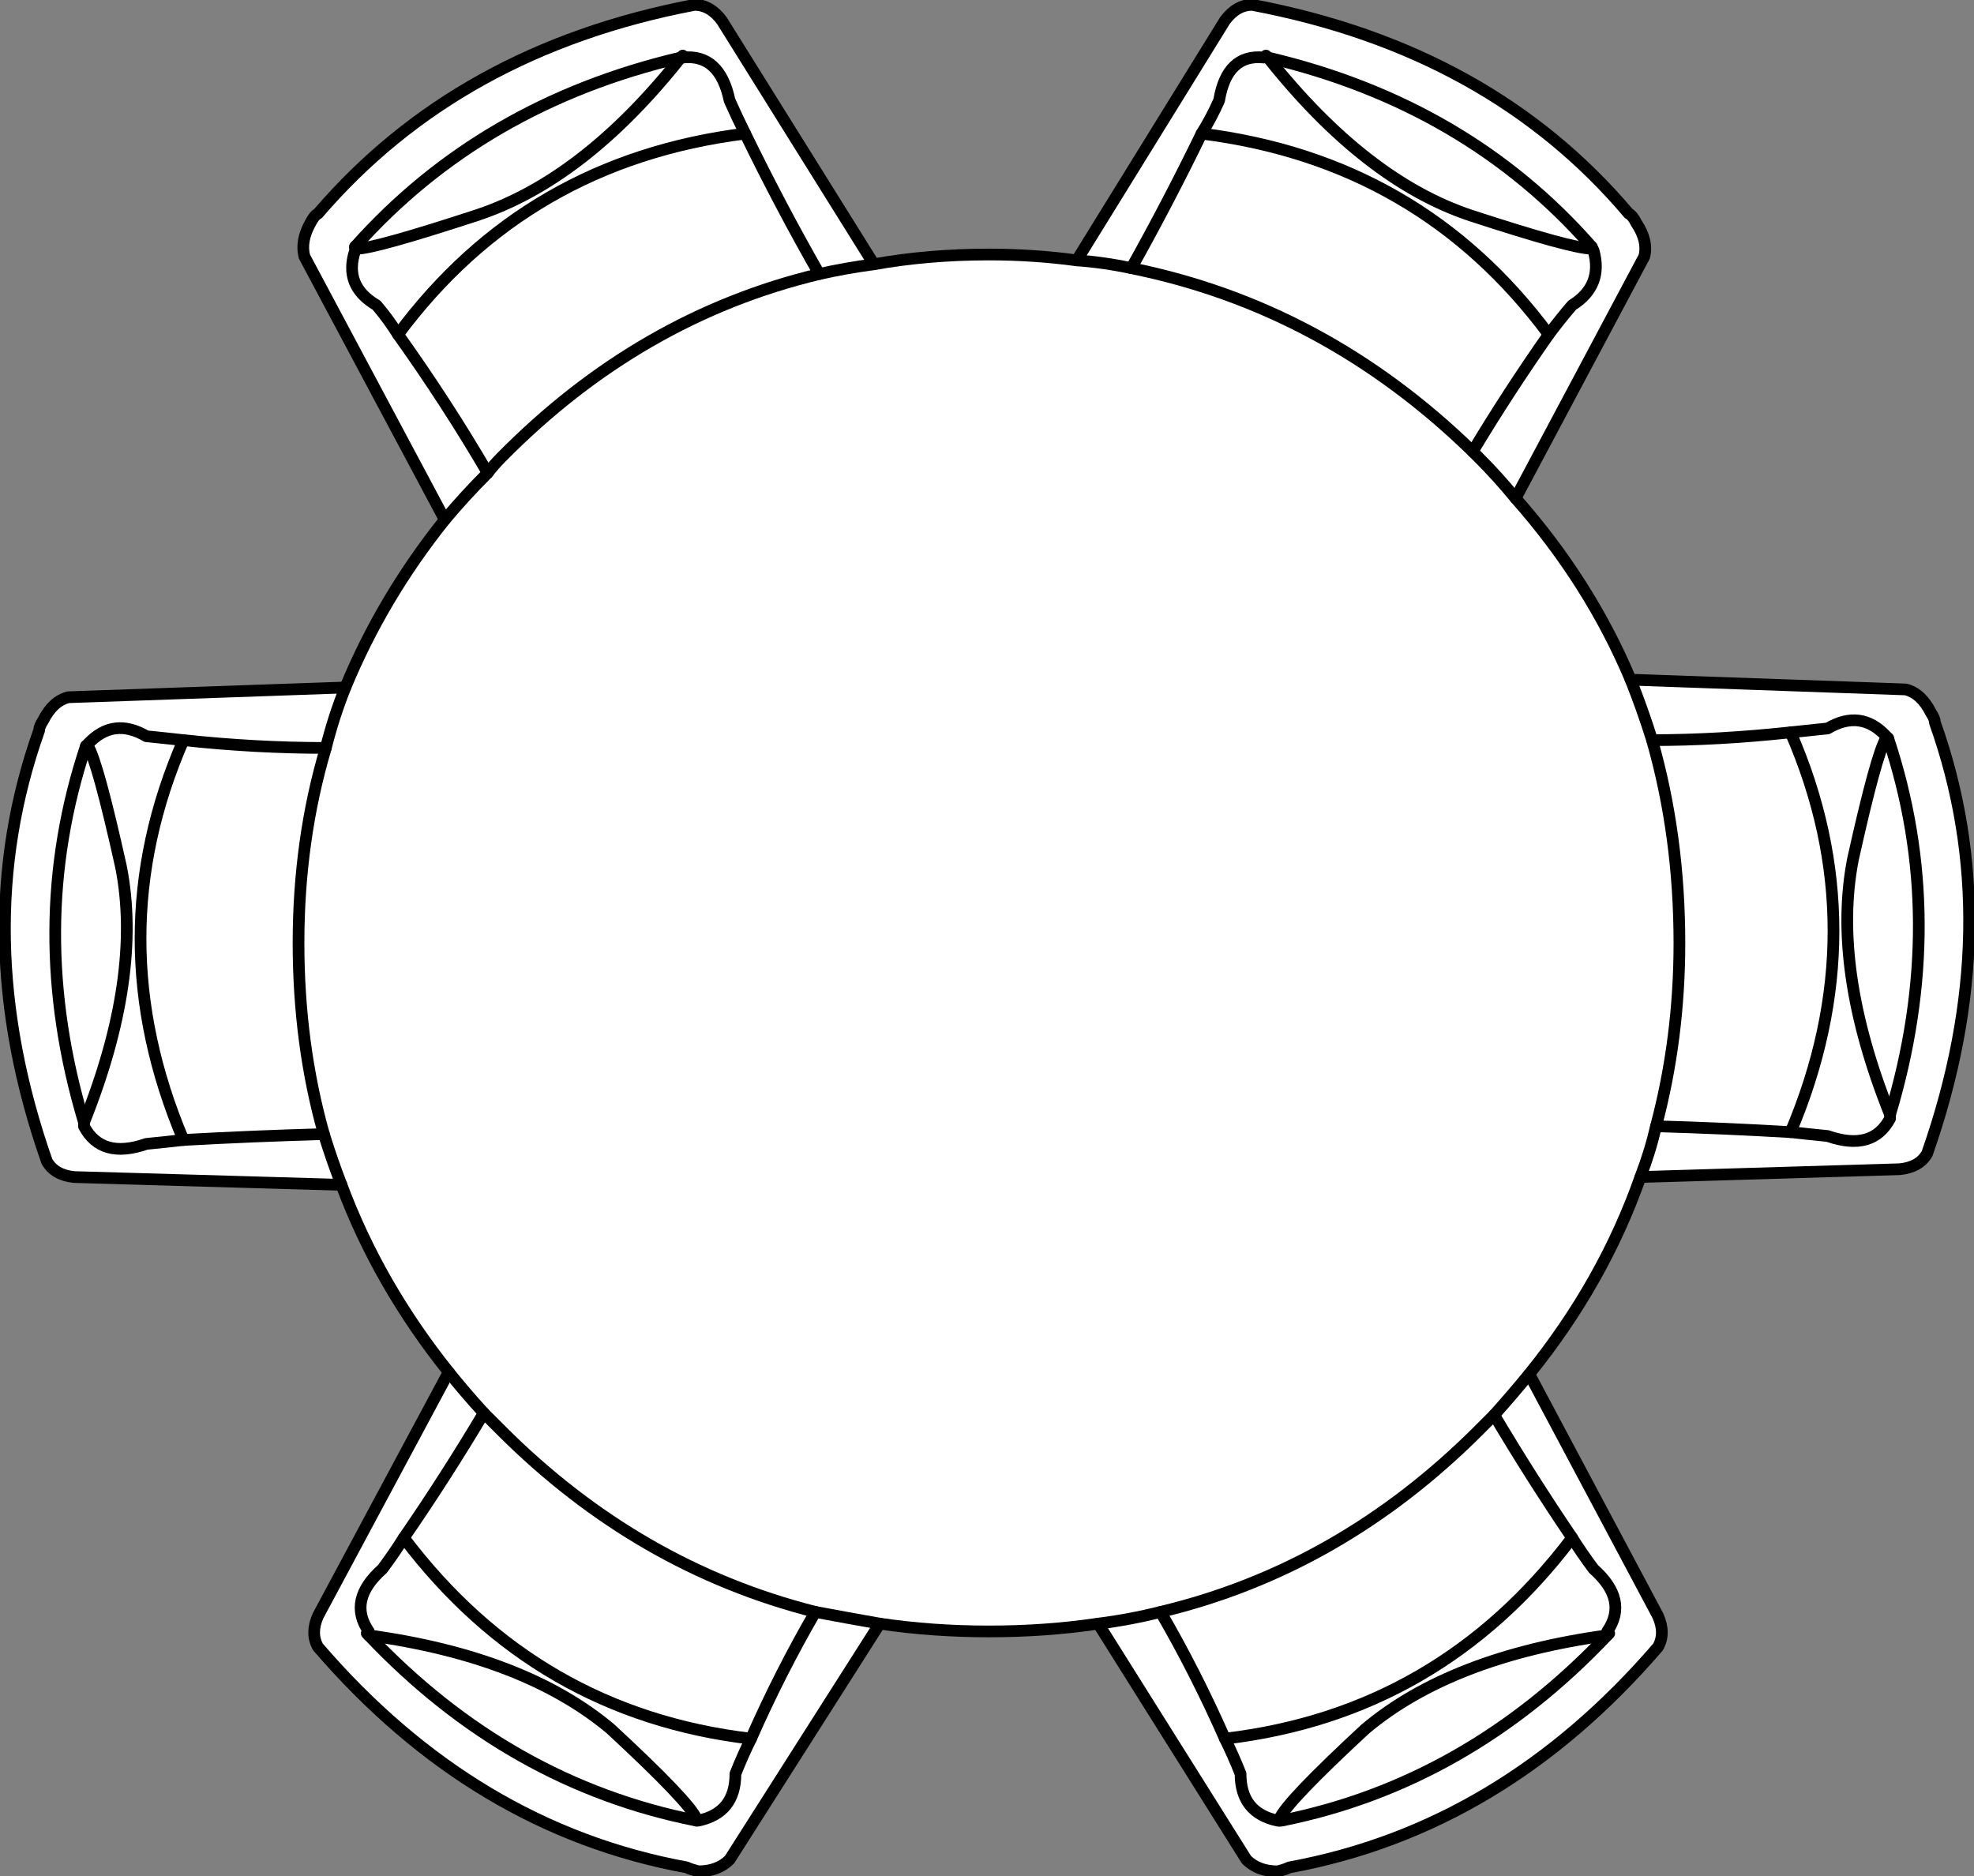<svg version="1.1" id="Layer_1" xmlns="http://www.w3.org/2000/svg" xmlns:xlink="http://www.w3.org/1999/xlink" x="0px" y="0px" width="50.605px" height="48.1px" viewBox="0 0 50.605 48.1" enable-background="new 0 0 50.605 48.1" xml:space="preserve" class="ng-scope">
<rect x="0" y="0" width="50.605" height="48.1" fill="#808080" stroke="none"/>
<path fill-rule="evenodd" clip-rule="evenodd" fill="#FFFFFF" d="M19.103,3.425c-3.733,0.467-6.7,2.184-8.9,5.15
	C12.403,5.608,15.37,3.892,19.103,3.425z"></path>
<path fill-rule="evenodd" clip-rule="evenodd" fill="#FFFFFF" d="M12.503,12.125c-0.7-1.2-1.467-2.383-2.3-3.55
	c-0.167-0.267-0.35-0.517-0.55-0.75c-0.567-0.333-0.75-0.8-0.55-1.4v-0.1c2.167-2.433,4.95-4.05,8.35-4.85l0.05-0.05v0.05
	c0.633-0.067,1.033,0.3,1.2,1.1c0.133,0.3,0.267,0.583,0.4,0.85c0.6,1.233,1.233,2.434,1.9,3.6c-0.667-1.167-1.3-2.367-1.9-3.6
	c-0.133-0.267-0.267-0.55-0.4-0.85c-0.167-0.8-0.566-1.167-1.2-1.1v-0.05l-0.05,0.05c-3.4,0.8-6.183,2.417-8.35,4.85v0.1
	c-0.2,0.6-0.017,1.067,0.55,1.4c0.2,0.233,0.383,0.483,0.55,0.75C11.036,9.742,11.803,10.925,12.503,12.125z"></path>
<path fill-rule="evenodd" clip-rule="evenodd" fill="#FFFFFF" d="M21.003,7.025c-3.067,0.733-5.784,2.3-8.15,4.7
	c-0.133,0.134-0.25,0.267-0.35,0.399c-0.4,0.4-0.767,0.801-1.1,1.2c0.333-0.399,0.7-0.8,1.1-1.2c0.1-0.133,0.216-0.266,0.35-0.399
	C15.219,9.325,17.936,7.758,21.003,7.025c0.433-0.1,0.9-0.183,1.4-0.25C21.903,6.842,21.436,6.925,21.003,7.025z"></path>
<path fill-rule="evenodd" clip-rule="evenodd" fill="#FFFFFF" d="M8.753,30.375l-6.85-0.199c-0.333-0.033-0.567-0.167-0.7-0.4
	c-1.367-3.9-1.433-7.584-0.2-11.05c0-0.067,0.033-0.15,0.1-0.25c0.167-0.333,0.383-0.534,0.65-0.601l7.1-0.25
	c-0.2,0.5-0.367,1.018-0.5,1.551c-0.466,1.566-0.7,3.232-0.7,5c0,1.732,0.217,3.366,0.65,4.899
	C8.436,29.508,8.586,29.941,8.753,30.375c-0.167-0.434-0.317-0.866-0.45-1.3c-0.433-1.533-0.65-3.167-0.65-4.899
	c0-1.768,0.233-3.434,0.7-5c0.133-0.533,0.3-1.051,0.5-1.551c0.633-1.533,1.483-2.967,2.55-4.3l-3.6-6.75
	c-0.067-0.267-0.017-0.55,0.15-0.85c0.067-0.133,0.133-0.217,0.2-0.25c2.4-2.8,5.617-4.583,9.65-5.35c0.267,0,0.5,0.133,0.7,0.4
	l3.9,6.25c0.933-0.167,1.917-0.25,2.95-0.25c0.767,0,1.517,0.05,2.25,0.15c0.467,0.033,0.934,0.1,1.4,0.2
	c-0.467-0.1-0.934-0.167-1.4-0.2l3.8-6.15c0.2-0.267,0.433-0.4,0.7-0.4c4.067,0.767,7.284,2.55,9.65,5.35
	c0.066,0.033,0.133,0.117,0.2,0.25c0.2,0.3,0.267,0.583,0.2,0.85l-3.3,6.2c-0.3-0.367-0.617-0.717-0.95-1.05
	c-0.067-0.067-0.117-0.116-0.15-0.15c0.6-1,1.25-2,1.95-3c0.2-0.267,0.4-0.517,0.6-0.75c0.533-0.333,0.717-0.8,0.55-1.4l-0.05-0.1
	c-2.133-2.433-4.9-4.05-8.3-4.85l-0.05-0.05l-0.05,0.05c-0.633-0.067-1.017,0.3-1.15,1.1c-0.133,0.3-0.284,0.583-0.45,0.85
	c-0.567,1.167-1.167,2.317-1.8,3.45c0.633-1.133,1.233-2.283,1.8-3.45c0.167-0.267,0.317-0.55,0.45-0.85
	c0.133-0.8,0.517-1.167,1.15-1.1l0.05-0.05l0.05,0.05c3.4,0.8,6.167,2.417,8.3,4.85l0.05,0.1c0.167,0.6-0.017,1.067-0.55,1.4
	c-0.2,0.233-0.4,0.483-0.6,0.75c-0.7,1-1.35,2-1.95,3c0.033,0.034,0.083,0.083,0.15,0.15c0.333,0.333,0.65,0.683,0.95,1.05
	c1.267,1.434,2.25,2.983,2.95,4.65l7.05,0.25c0.267,0.066,0.483,0.266,0.65,0.6c0.066,0.1,0.1,0.184,0.1,0.25
	c1.233,3.467,1.167,7.15-0.2,11.05c-0.133,0.233-0.367,0.366-0.7,0.4l-6.65,0.2c0.167-0.434,0.3-0.867,0.4-1.301
	c1.167,0.033,2.317,0.084,3.45,0.15c0.3,0.033,0.617,0.066,0.95,0.1c0.767,0.268,1.3,0.117,1.6-0.449v-0.101
	c1-3.333,0.983-6.55-0.05-9.649l-0.05-0.051c-0.433-0.467-0.933-0.533-1.5-0.199c-0.333,0.033-0.65,0.066-0.95,0.1
	c-1.233,0.133-2.417,0.2-3.55,0.2c-0.167-0.534-0.35-1.05-0.55-1.55c0.2,0.5,0.383,1.016,0.55,1.55c1.133,0,2.317-0.067,3.55-0.2
	c0.3-0.033,0.617-0.066,0.95-0.1c0.567-0.334,1.067-0.268,1.5,0.199l0.05,0.051c1.033,3.1,1.05,6.316,0.05,9.649v0.101
	c-0.3,0.566-0.833,0.717-1.6,0.449c-0.333-0.033-0.65-0.066-0.95-0.1c-1.133-0.066-2.283-0.117-3.45-0.15
	c-0.1,0.434-0.233,0.867-0.4,1.301c-0.633,1.8-1.583,3.482-2.85,5.05c-0.3,0.366-0.6,0.716-0.9,1.05
	c-0.133,0.133-0.267,0.267-0.4,0.4c-2.367,2.366-5.083,3.916-8.15,4.649c-0.534,0.134-1.067,0.233-1.6,0.3
	c0.533-0.066,1.066-0.166,1.6-0.3c3.066-0.733,5.783-2.283,8.15-4.649c0.133-0.134,0.267-0.268,0.4-0.4
	c0.3-0.334,0.6-0.684,0.9-1.05l3.3,6.2c0.133,0.3,0.133,0.566,0,0.8c-2.667,3.1-5.817,4.983-9.45,5.649
	c-0.067,0.033-0.167,0.066-0.3,0.101c-0.333,0-0.6-0.101-0.8-0.3l-3.8-6.051c-0.9,0.134-1.833,0.2-2.8,0.2
	c-0.966,0-1.9-0.066-2.8-0.2c-0.567-0.1-1.117-0.199-1.65-0.3c-3.033-0.767-5.717-2.316-8.05-4.649
	c-0.133-0.134-0.283-0.283-0.45-0.45c-0.333-0.366-0.633-0.717-0.9-1.05C10.303,33.675,9.386,32.075,8.753,30.375z"></path>
<path fill-rule="evenodd" clip-rule="evenodd" fill="#FFFFFF" d="M9.103,6.325l0.05,0.05c0.3,0,1.316-0.283,3.05-0.85
	c1.833-0.6,3.583-1.95,5.25-4.05c-1.667,2.1-3.417,3.45-5.25,4.05c-1.733,0.567-2.75,0.85-3.05,0.85L9.103,6.325z"></path>
<path fill-rule="evenodd" clip-rule="evenodd" fill="#FFFFFF" d="M32.503,1.475c1.667,2.1,3.4,3.45,5.2,4.05
	c1.733,0.567,2.767,0.85,3.1,0.85v-0.05v0.05c-0.333,0-1.367-0.283-3.1-0.85C35.903,4.925,34.169,3.575,32.503,1.475z"></path>
<path fill-rule="evenodd" clip-rule="evenodd" fill="#FFFFFF" d="M39.703,8.575c-2.2-2.966-5.167-4.683-8.9-5.15
	C34.536,3.892,37.503,5.608,39.703,8.575z"></path>
<path fill-rule="evenodd" clip-rule="evenodd" fill="#FFFFFF" d="M48.453,28.575c-1-2.5-1.316-4.683-0.95-6.55
	c0.4-1.8,0.683-2.834,0.85-3.1h0.05h-0.05c-0.167,0.266-0.45,1.3-0.85,3.1C47.136,23.892,47.453,26.075,48.453,28.575z"></path>
<path fill-rule="evenodd" clip-rule="evenodd" fill="#FFFFFF" d="M42.453,28.875c0.4-1.5,0.6-3.066,0.6-4.699
	c0-1.834-0.233-3.566-0.7-5.2c0.467,1.634,0.7,3.366,0.7,5.2C43.053,25.808,42.853,27.375,42.453,28.875z"></path>
<path fill-rule="evenodd" clip-rule="evenodd" fill="#FFFFFF" d="M45.903,18.775c1.467,3.367,1.467,6.783,0,10.25
	C47.37,25.558,47.37,22.142,45.903,18.775z"></path>
<path fill-rule="evenodd" clip-rule="evenodd" fill="#FFFFFF" d="M38.303,36.275c0.633,1.066,1.3,2.117,2,3.15
	c0.167,0.266,0.35,0.533,0.55,0.8c0.6,0.533,0.717,1.066,0.35,1.6l0.05,0.05l-0.05,0.051c-2.4,2.533-5.183,4.116-8.35,4.75h-0.05
	h-0.05c-0.633-0.134-0.95-0.533-0.95-1.2c-0.133-0.333-0.267-0.634-0.4-0.9c-0.5-1.134-1.05-2.216-1.65-3.25
	c0.6,1.034,1.15,2.116,1.65,3.25c0.133,0.267,0.267,0.567,0.4,0.9c0,0.667,0.317,1.066,0.95,1.2h0.05h0.05
	c3.167-0.634,5.95-2.217,8.35-4.75l0.05-0.051l-0.05-0.05c0.367-0.533,0.25-1.066-0.35-1.6c-0.2-0.267-0.383-0.534-0.55-0.8
	C39.603,38.392,38.936,37.341,38.303,36.275z"></path>
<path fill-rule="evenodd" clip-rule="evenodd" fill="#FFFFFF" d="M41.203,41.925c-2.667,0.366-4.733,1.166-6.2,2.399
	c-1.333,1.233-2.067,2-2.2,2.3v0.051v-0.051c0.133-0.3,0.867-1.066,2.2-2.3C36.469,43.091,38.536,42.292,41.203,41.925z"></path>
<path fill-rule="evenodd" clip-rule="evenodd" fill="#FFFFFF" d="M9.453,41.925c2.667,0.366,4.733,1.166,6.2,2.399
	c1.333,1.233,2.066,2,2.2,2.3v0.051v-0.051c-0.133-0.3-0.867-1.066-2.2-2.3C14.186,43.091,12.12,42.292,9.453,41.925z"></path>
<path fill-rule="evenodd" clip-rule="evenodd" fill="#FFFFFF" d="M22.553,41.625l-3.85,6.051c-0.2,0.199-0.467,0.3-0.8,0.3
	c-0.133-0.034-0.233-0.067-0.3-0.101c-3.633-0.666-6.783-2.55-9.45-5.649c-0.133-0.233-0.133-0.5,0-0.8l3.35-6.25
	c0.267,0.333,0.566,0.684,0.9,1.05c0.167,0.167,0.316,0.316,0.45,0.45c2.333,2.333,5.017,3.883,8.05,4.649
	C21.436,41.425,21.986,41.525,22.553,41.625z"></path>
<path fill-rule="evenodd" clip-rule="evenodd" fill="#FFFFFF" d="M2.253,19.075l-0.05,0.05h0.05c0.167,0.268,0.45,1.301,0.85,3.101
	c0.367,1.866,0.05,4.05-0.95,6.55v0.1c0.3,0.566,0.833,0.717,1.6,0.45c0.333-0.033,0.65-0.066,0.95-0.1
	c-1.467-3.467-1.467-6.884,0-10.25c-0.3-0.034-0.617-0.067-0.95-0.101C3.186,18.542,2.686,18.609,2.253,19.075
	c0.433-0.466,0.933-0.533,1.5-0.2c0.333,0.033,0.65,0.066,0.95,0.101c-1.467,3.366-1.467,6.783,0,10.25
	c-0.3,0.033-0.617,0.066-0.95,0.1c-0.767,0.267-1.3,0.116-1.6-0.45v-0.1c1-2.5,1.316-4.684,0.95-6.55
	c-0.4-1.8-0.683-2.833-0.85-3.101h-0.05L2.253,19.075z"></path>
<path fill-rule="evenodd" clip-rule="evenodd" fill="#FFFFFF" d="M4.703,18.975c1.233,0.134,2.45,0.2,3.65,0.2
	C7.153,19.175,5.936,19.109,4.703,18.975z"></path>
<path fill-rule="evenodd" clip-rule="evenodd" fill="#FFFFFF" d="M2.203,19.125c-1.033,3.101-1.05,6.316-0.05,9.65
	C1.153,25.441,1.169,22.225,2.203,19.125z"></path>
<path fill-rule="evenodd" clip-rule="evenodd" fill="#FFFFFF" d="M4.703,29.225c1.2-0.067,2.4-0.116,3.6-0.15
	C7.103,29.109,5.903,29.158,4.703,29.225z"></path>
<path fill-rule="evenodd" clip-rule="evenodd" fill="#FFFFFF" d="M20.903,41.325c-0.6,1.034-1.15,2.116-1.65,3.25
	c-0.133,0.267-0.267,0.567-0.4,0.9c0,0.667-0.316,1.066-0.95,1.2h-0.05c-3.2-0.634-6-2.217-8.4-4.75l-0.05-0.051l0.05-0.05
	c-0.367-0.533-0.25-1.066,0.35-1.6c0.2-0.267,0.383-0.534,0.55-0.8c0.733-1.066,1.417-2.134,2.05-3.2
	c-0.633,1.066-1.317,2.134-2.05,3.2c-0.167,0.266-0.35,0.533-0.55,0.8c-0.6,0.533-0.717,1.066-0.35,1.6l-0.05,0.05l0.05,0.051
	c2.4,2.533,5.2,4.116,8.4,4.75h0.05c0.633-0.134,0.95-0.533,0.95-1.2c0.133-0.333,0.267-0.634,0.4-0.9
	C19.753,43.441,20.303,42.359,20.903,41.325z"></path>
<path fill-rule="evenodd" clip-rule="evenodd" fill="#FFFFFF" d="M19.253,44.575c-3.667-0.433-6.633-2.149-8.9-5.149
	C12.62,42.425,15.586,44.142,19.253,44.575z"></path>
<path fill-rule="evenodd" clip-rule="evenodd" fill="#FFFFFF" d="M40.303,39.425c-2.267,3-5.233,4.717-8.9,5.149
	C35.069,44.142,38.036,42.425,40.303,39.425z"></path>
<path fill-rule="evenodd" clip-rule="evenodd" fill="#FFFFFF" d="M29.003,6.875c3.3,0.667,6.216,2.233,8.75,4.7
	C35.219,9.108,32.303,7.542,29.003,6.875z"></path>
<path fill-rule="evenodd" clip-rule="evenodd" fill="none" stroke="#383635" stroke-width="0.3" stroke-linecap="round" stroke-linejoin="round" stroke-miterlimit="3" d="
	M12.503,12.125c-0.7-1.2-1.467-2.383-2.3-3.55c-0.167-0.267-0.35-0.517-0.55-0.75c-0.567-0.333-0.75-0.8-0.55-1.4v-0.1
	c2.167-2.433,4.95-4.05,8.35-4.85l0.05-0.05v0.05c0.633-0.067,1.033,0.3,1.2,1.1c0.133,0.3,0.267,0.583,0.4,0.85
	c0.6,1.233,1.233,2.434,1.9,3.6" style="stroke: rgb(0, 0, 0);"></path>
<path fill-rule="evenodd" clip-rule="evenodd" fill="none" stroke="#383635" stroke-width="0.3" stroke-linecap="round" stroke-linejoin="round" stroke-miterlimit="3" d="
	M22.403,6.775l-3.9-6.25c-0.2-0.267-0.434-0.4-0.7-0.4c-4.033,0.767-7.25,2.55-9.65,5.35c-0.067,0.033-0.133,0.117-0.2,0.25
	c-0.167,0.3-0.217,0.583-0.15,0.85l3.6,6.75" style="stroke: rgb(0, 0, 0);"></path>
<path fill-rule="evenodd" clip-rule="evenodd" fill="none" stroke="#383635" stroke-width="0.3" stroke-linecap="round" stroke-linejoin="round" stroke-miterlimit="3" d="
	M9.103,6.325l0.05,0.05c0.3,0,1.316-0.283,3.05-0.85c1.833-0.6,3.583-1.95,5.25-4.05" style="stroke: rgb(0, 0, 0);"></path>
<path fill-rule="evenodd" clip-rule="evenodd" fill="none" stroke="#383635" stroke-width="0.3" stroke-linecap="round" stroke-linejoin="round" stroke-miterlimit="3" d="
	M29.003,6.875c0.633-1.133,1.233-2.283,1.8-3.45c0.167-0.267,0.317-0.55,0.45-0.85c0.133-0.8,0.517-1.167,1.15-1.1l0.05-0.05
	l0.05,0.05c3.4,0.8,6.167,2.417,8.3,4.85l0.05,0.1c0.167,0.6-0.017,1.067-0.55,1.4c-0.2,0.233-0.4,0.483-0.6,0.75
	c-0.7,1-1.35,2-1.95,3" style="stroke: rgb(0, 0, 0);"></path>
<path fill-rule="evenodd" clip-rule="evenodd" fill="none" stroke="#383635" stroke-width="0.3" stroke-linecap="round" stroke-linejoin="round" stroke-miterlimit="3" d="
	M38.853,12.775l3.3-6.2c0.066-0.267,0-0.55-0.2-0.85c-0.066-0.133-0.133-0.217-0.2-0.25c-2.367-2.8-5.583-4.583-9.65-5.35
	c-0.267,0-0.5,0.133-0.7,0.4l-3.8,6.15" style="stroke: rgb(0, 0, 0);"></path>
<path fill-rule="evenodd" clip-rule="evenodd" fill="none" stroke="#383635" stroke-width="0.3" stroke-linecap="round" stroke-linejoin="round" stroke-miterlimit="3" d="
	M10.203,8.575c2.2-2.966,5.167-4.683,8.9-5.15" style="stroke: rgb(0, 0, 0);"></path>
<path fill-rule="evenodd" clip-rule="evenodd" fill="none" stroke="#383635" stroke-width="0.3" stroke-linecap="round" stroke-linejoin="round" stroke-miterlimit="3" d="
	M32.503,1.475c1.667,2.1,3.4,3.45,5.2,4.05c1.733,0.567,2.767,0.85,3.1,0.85v-0.05" style="stroke: rgb(0, 0, 0);"></path>
<path fill-rule="evenodd" clip-rule="evenodd" fill="none" stroke="#383635" stroke-width="0.3" stroke-linecap="round" stroke-linejoin="round" stroke-miterlimit="3" d="
	M39.703,8.575c-2.2-2.966-5.167-4.683-8.9-5.15" style="stroke: rgb(0, 0, 0);"></path>
<path fill-rule="evenodd" clip-rule="evenodd" fill="none" stroke="#383635" stroke-width="0.3" stroke-linecap="round" stroke-linejoin="round" stroke-miterlimit="3" d="
	M42.053,30.175l6.65-0.2c0.333-0.034,0.567-0.167,0.7-0.4c1.367-3.899,1.433-7.583,0.2-11.05c0-0.066-0.033-0.15-0.1-0.25
	c-0.167-0.334-0.383-0.533-0.65-0.6l-7.05-0.25" style="stroke: rgb(0, 0, 0);"></path>
<path fill-rule="evenodd" clip-rule="evenodd" fill="none" stroke="#383635" stroke-width="0.3" stroke-linecap="round" stroke-linejoin="round" stroke-miterlimit="3" d="
	M42.353,18.975c1.133,0,2.317-0.067,3.55-0.2c0.3-0.033,0.617-0.066,0.95-0.1c0.567-0.334,1.067-0.268,1.5,0.199l0.05,0.051
	c1.033,3.1,1.05,6.316,0.05,9.649v0.101c-0.3,0.566-0.833,0.717-1.6,0.449c-0.333-0.033-0.65-0.066-0.95-0.1
	c-1.133-0.066-2.283-0.117-3.45-0.15" style="stroke: rgb(0, 0, 0);"></path>
<path fill-rule="evenodd" clip-rule="evenodd" fill="none" stroke="#383635" stroke-width="0.3" stroke-linecap="round" stroke-linejoin="round" stroke-miterlimit="3" d="
	M48.453,28.575c-1-2.5-1.316-4.683-0.95-6.55c0.4-1.8,0.683-2.834,0.85-3.1h0.05" style="stroke: rgb(0, 0, 0);"></path>
<path fill-rule="evenodd" clip-rule="evenodd" fill="none" stroke="#383635" stroke-width="0.3" stroke-linecap="round" stroke-linejoin="round" stroke-miterlimit="3" d="
	M45.903,18.775c1.467,3.367,1.467,6.783,0,10.25" style="stroke: rgb(0, 0, 0);"></path>
<path fill-rule="evenodd" clip-rule="evenodd" fill="none" stroke="#383635" stroke-width="0.3" stroke-linecap="round" stroke-linejoin="round" stroke-miterlimit="3" d="
	M38.303,36.275c0.633,1.066,1.3,2.117,2,3.15c0.167,0.266,0.35,0.533,0.55,0.8c0.6,0.533,0.717,1.066,0.35,1.6l0.05,0.05
	l-0.05,0.051c-2.4,2.533-5.183,4.116-8.35,4.75h-0.05h-0.05c-0.633-0.134-0.95-0.533-0.95-1.2c-0.133-0.333-0.267-0.634-0.4-0.9
	c-0.5-1.134-1.05-2.216-1.65-3.25" style="stroke: rgb(0, 0, 0);"></path>
<path fill-rule="evenodd" clip-rule="evenodd" fill="none" stroke="#383635" stroke-width="0.3" stroke-linecap="round" stroke-linejoin="round" stroke-miterlimit="3" d="
	M28.153,41.625l3.8,6.051c0.2,0.199,0.467,0.3,0.8,0.3c0.133-0.034,0.233-0.067,0.3-0.101c3.633-0.666,6.783-2.55,9.45-5.649
	c0.133-0.233,0.133-0.5,0-0.8l-3.3-6.2" style="stroke: rgb(0, 0, 0);"></path>
<path fill-rule="evenodd" clip-rule="evenodd" fill="none" stroke="#383635" stroke-width="0.3" stroke-linecap="round" stroke-linejoin="round" stroke-miterlimit="3" d="
	M2.253,19.075l-0.05,0.05h0.05c0.167,0.268,0.45,1.301,0.85,3.101c0.367,1.866,0.05,4.05-0.95,6.55v0.1
	c0.3,0.566,0.833,0.717,1.6,0.45c0.333-0.033,0.65-0.066,0.95-0.1c-1.467-3.467-1.467-6.884,0-10.25
	c-0.3-0.034-0.617-0.067-0.95-0.101C3.186,18.542,2.686,18.609,2.253,19.075z" style="stroke: rgb(0, 0, 0);"></path>
<path fill-rule="evenodd" clip-rule="evenodd" fill="none" stroke="#383635" stroke-width="0.3" stroke-linecap="round" stroke-linejoin="round" stroke-miterlimit="3" d="
	M8.853,17.625l-7.1,0.25c-0.267,0.066-0.483,0.268-0.65,0.601c-0.066,0.1-0.1,0.183-0.1,0.25c-1.233,3.466-1.167,7.149,0.2,11.05
	c0.133,0.233,0.367,0.367,0.7,0.4l6.85,0.199" style="stroke: rgb(0, 0, 0);"></path>
<path fill-rule="evenodd" clip-rule="evenodd" fill="none" stroke="#383635" stroke-width="0.3" stroke-linecap="round" stroke-linejoin="round" stroke-miterlimit="3" d="
	M4.703,18.975c1.233,0.134,2.45,0.2,3.65,0.2" style="stroke: rgb(0, 0, 0);"></path>
<path fill-rule="evenodd" clip-rule="evenodd" fill="none" stroke="#383635" stroke-width="0.3" stroke-linecap="round" stroke-linejoin="round" stroke-miterlimit="3" d="
	M2.203,19.125c-1.033,3.101-1.05,6.316-0.05,9.65" style="stroke: rgb(0, 0, 0);"></path>
<path fill-rule="evenodd" clip-rule="evenodd" fill="none" stroke="#383635" stroke-width="0.3" stroke-linecap="round" stroke-linejoin="round" stroke-miterlimit="3" d="
	M4.703,29.225c1.2-0.067,2.4-0.116,3.6-0.15" style="stroke: rgb(0, 0, 0);"></path>
<path fill-rule="evenodd" clip-rule="evenodd" fill="none" stroke="#383635" stroke-width="0.3" stroke-linecap="round" stroke-linejoin="round" stroke-miterlimit="3" d="
	M20.903,41.325c-0.6,1.034-1.15,2.116-1.65,3.25c-0.133,0.267-0.267,0.567-0.4,0.9c0,0.667-0.316,1.066-0.95,1.2h-0.05
	c-3.2-0.634-6-2.217-8.4-4.75l-0.05-0.051l0.05-0.05c-0.367-0.533-0.25-1.066,0.35-1.6c0.2-0.267,0.383-0.534,0.55-0.8
	c0.733-1.066,1.417-2.134,2.05-3.2" style="stroke: rgb(0, 0, 0);"></path>
<path fill-rule="evenodd" clip-rule="evenodd" fill="none" stroke="#383635" stroke-width="0.3" stroke-linecap="round" stroke-linejoin="round" stroke-miterlimit="3" d="
	M11.503,35.175l-3.35,6.25c-0.133,0.3-0.133,0.566,0,0.8c2.667,3.1,5.816,4.983,9.45,5.649c0.067,0.033,0.167,0.066,0.3,0.101
	c0.333,0,0.6-0.101,0.8-0.3l3.85-6.051" style="stroke: rgb(0, 0, 0);"></path>
<path fill-rule="evenodd" clip-rule="evenodd" fill="none" stroke="#383635" stroke-width="0.3" stroke-linecap="round" stroke-linejoin="round" stroke-miterlimit="3" d="
	M17.853,46.675v-0.051c-0.133-0.3-0.867-1.066-2.2-2.3c-1.467-1.233-3.533-2.033-6.2-2.399" style="stroke: rgb(0, 0, 0);"></path>
<path fill-rule="evenodd" clip-rule="evenodd" fill="none" stroke="#383635" stroke-width="0.3" stroke-linecap="round" stroke-linejoin="round" stroke-miterlimit="3" d="
	M32.803,46.675v-0.051c0.133-0.3,0.867-1.066,2.2-2.3c1.466-1.233,3.533-2.033,6.2-2.399" style="stroke: rgb(0, 0, 0);"></path>
<path fill-rule="evenodd" clip-rule="evenodd" fill="none" stroke="#383635" stroke-width="0.3" stroke-linecap="round" stroke-linejoin="round" stroke-miterlimit="3" d="
	M19.253,44.575c-3.667-0.433-6.633-2.149-8.9-5.149" style="stroke: rgb(0, 0, 0);"></path>
<path fill-rule="evenodd" clip-rule="evenodd" fill="none" stroke="#383635" stroke-width="0.3" stroke-linecap="round" stroke-linejoin="round" stroke-miterlimit="3" d="
	M40.303,39.425c-2.267,3-5.233,4.717-8.9,5.149" style="stroke: rgb(0, 0, 0);"></path>
<path fill-rule="evenodd" clip-rule="evenodd" fill="none" stroke="#383635" stroke-width="0.3" d="M21.003,7.025
	c0.433-0.1,0.9-0.183,1.4-0.25" style="stroke: rgb(0, 0, 0);"></path>
<path fill-rule="evenodd" clip-rule="evenodd" fill="none" stroke="#383635" stroke-width="0.3" d="M11.403,13.325
	c0.333-0.399,0.7-0.8,1.1-1.2" style="stroke: rgb(0, 0, 0);"></path>
<path fill-rule="evenodd" clip-rule="evenodd" fill="none" stroke="#383635" stroke-width="0.3" d="M27.603,6.675
	c-0.733-0.1-1.483-0.15-2.25-0.15c-1.033,0-2.017,0.083-2.95,0.25" style="stroke: rgb(0, 0, 0);"></path>
<path fill-rule="evenodd" clip-rule="evenodd" fill="none" stroke="#383635" stroke-width="0.3" d="M27.603,6.675
	c0.467,0.033,0.934,0.1,1.4,0.2c3.3,0.667,6.216,2.233,8.75,4.7c0.033,0.034,0.083,0.083,0.15,0.15
	c0.333,0.333,0.65,0.683,0.95,1.05" style="stroke: rgb(0, 0, 0);"></path>
<path fill-rule="evenodd" clip-rule="evenodd" fill="none" stroke="#383635" stroke-width="0.3" d="M41.803,17.425
	c0.2,0.5,0.383,1.016,0.55,1.55" style="stroke: rgb(0, 0, 0);"></path>
<path fill-rule="evenodd" clip-rule="evenodd" fill="none" stroke="#383635" stroke-width="0.3" d="M42.453,28.875
	c-0.1,0.434-0.233,0.867-0.4,1.301" style="stroke: rgb(0, 0, 0);"></path>
<path fill-rule="evenodd" clip-rule="evenodd" fill="none" stroke="#383635" stroke-width="0.3" d="M41.803,17.425
	c-0.7-1.667-1.683-3.217-2.95-4.65" style="stroke: rgb(0, 0, 0);"></path>
<path fill-rule="evenodd" clip-rule="evenodd" fill="none" stroke="#383635" stroke-width="0.3" d="M42.453,28.875
	c0.4-1.5,0.6-3.066,0.6-4.699c0-1.834-0.233-3.566-0.7-5.2" style="stroke: rgb(0, 0, 0);"></path>
<path fill-rule="evenodd" clip-rule="evenodd" fill="none" stroke="#383635" stroke-width="0.3" d="M28.153,41.625
	c0.533-0.066,1.066-0.166,1.6-0.3c3.066-0.733,5.783-2.283,8.15-4.649c0.133-0.134,0.267-0.268,0.4-0.4
	c0.3-0.334,0.6-0.684,0.9-1.05c1.267-1.567,2.217-3.25,2.85-5.05" style="stroke: rgb(0, 0, 0);"></path>
<path fill-rule="evenodd" clip-rule="evenodd" fill="none" stroke="#383635" stroke-width="0.3" d="M21.003,7.025
	c-3.067,0.733-5.784,2.3-8.15,4.7c-0.133,0.134-0.25,0.267-0.35,0.399" style="stroke: rgb(0, 0, 0);"></path>
<path fill-rule="evenodd" clip-rule="evenodd" fill="none" stroke="#383635" stroke-width="0.3" d="M11.403,13.325
	c-1.067,1.333-1.917,2.767-2.55,4.3c-0.2,0.5-0.367,1.018-0.5,1.551c-0.466,1.566-0.7,3.232-0.7,5c0,1.732,0.217,3.366,0.65,4.899
	c0.133,0.434,0.283,0.866,0.45,1.3c0.633,1.7,1.55,3.301,2.75,4.801c0.267,0.333,0.566,0.684,0.9,1.05
	c0.167,0.167,0.316,0.316,0.45,0.45c2.333,2.333,5.017,3.883,8.05,4.649c0.533,0.101,1.083,0.2,1.65,0.3
	c0.9,0.134,1.833,0.2,2.8,0.2c0.967,0,1.9-0.066,2.8-0.2" style="stroke: rgb(0, 0, 0);"></path>
</svg>